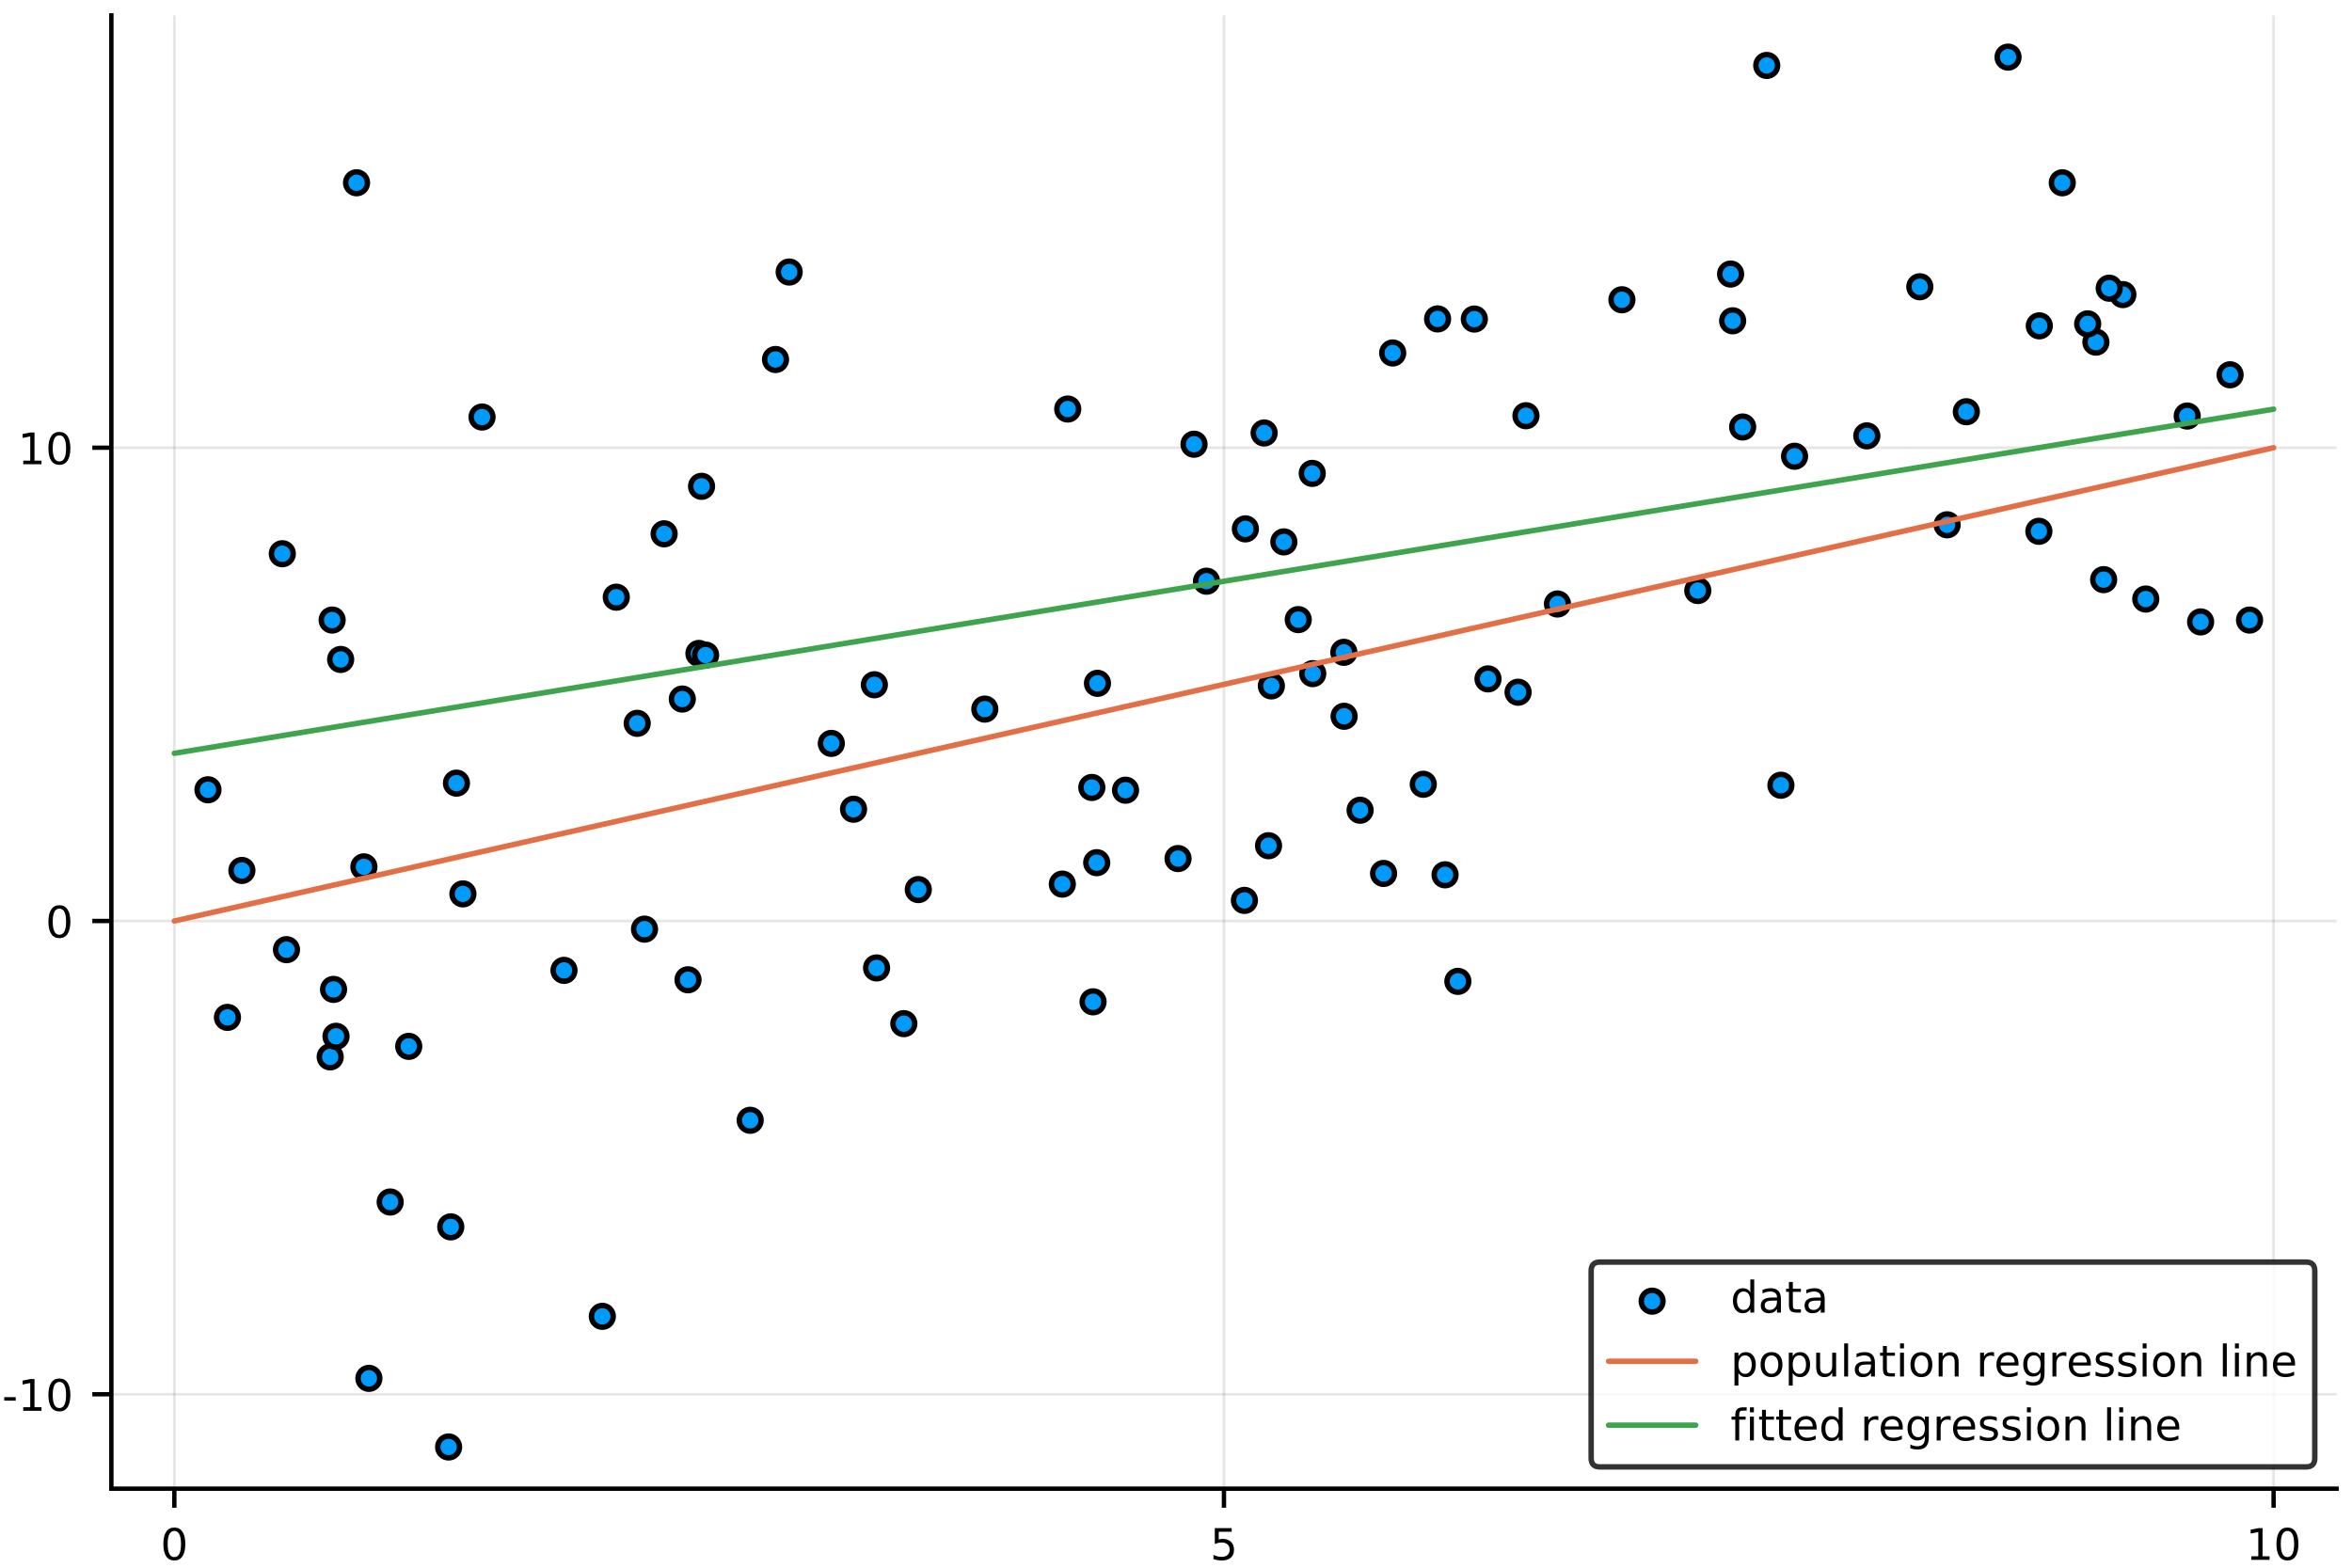 <?xml version="1.0" encoding="utf-8" standalone="no"?>
<!DOCTYPE svg PUBLIC "-//W3C//DTD SVG 1.1//EN"
  "http://www.w3.org/Graphics/SVG/1.1/DTD/svg11.dtd">
<!-- Created with matplotlib (http://matplotlib.org/) -->
<svg height="288pt" version="1.1" viewBox="0 0 432 288" width="432pt" xmlns="http://www.w3.org/2000/svg" xmlns:xlink="http://www.w3.org/1999/xlink">
 <defs>
  <style type="text/css">
*{stroke-linecap:butt;stroke-linejoin:round;}
  </style>
 </defs>
 <g id="figure_1">
  <g id="patch_1">
   <path d="M 0 288 
L 432 288 
L 432 0 
L 0 0 
z
" style="fill:#ffffff;"/>
  </g>
  <g id="axes_1">
   <g id="patch_2">
    <path d="M 20.455 273.485 
L 429.165 273.485 
L 429.165 2.835 
L 20.455 2.835 
z
" style="fill:#ffffff;"/>
   </g>
   <g id="matplotlib.axis_1">
    <g id="xtick_1">
     <g id="line2d_1">
      <path clip-path="url(#p4a64d7ec7f)" d="M 32.022 273.485 
L 32.022 2.835 
" style="fill:none;opacity:0.1;stroke:#000000;stroke-linecap:square;stroke-width:0.5;"/>
     </g>
     <g id="line2d_2">
      <defs>
       <path d="M 0 0 
L 0 3.5 
" id="md516c755b1" style="stroke:#000000;stroke-width:0.8;"/>
      </defs>
      <g>
       <use style="stroke:#000000;stroke-width:0.8;" x="32.022" xlink:href="#md516c755b1" y="273.485"/>
      </g>
     </g>
     <g id="text_1">
      <!-- 0 -->
      <defs>
       <path d="M 31.781 66.406 
Q 24.172 66.406 20.328 58.906 
Q 16.5 51.422 16.5 36.375 
Q 16.5 21.391 20.328 13.891 
Q 24.172 6.391 31.781 6.391 
Q 39.453 6.391 43.281 13.891 
Q 47.125 21.391 47.125 36.375 
Q 47.125 51.422 43.281 58.906 
Q 39.453 66.406 31.781 66.406 
z
M 31.781 74.219 
Q 44.047 74.219 50.516 64.516 
Q 56.984 54.828 56.984 36.375 
Q 56.984 17.969 50.516 8.266 
Q 44.047 -1.422 31.781 -1.422 
Q 19.531 -1.422 13.062 8.266 
Q 6.594 17.969 6.594 36.375 
Q 6.594 54.828 13.062 64.516 
Q 19.531 74.219 31.781 74.219 
z
" id="DejaVuSans-30"/>
      </defs>
      <g transform="translate(29.477 286.564)scale(0.08 -0.08)">
       <use xlink:href="#DejaVuSans-30"/>
      </g>
     </g>
    </g>
    <g id="xtick_2">
     <g id="line2d_3">
      <path clip-path="url(#p4a64d7ec7f)" d="M 224.81 273.485 
L 224.81 2.835 
" style="fill:none;opacity:0.1;stroke:#000000;stroke-linecap:square;stroke-width:0.5;"/>
     </g>
     <g id="line2d_4">
      <g>
       <use style="stroke:#000000;stroke-width:0.8;" x="224.81" xlink:href="#md516c755b1" y="273.485"/>
      </g>
     </g>
     <g id="text_2">
      <!-- 5 -->
      <defs>
       <path d="M 10.797 72.906 
L 49.516 72.906 
L 49.516 64.594 
L 19.828 64.594 
L 19.828 46.734 
Q 21.969 47.469 24.109 47.828 
Q 26.266 48.188 28.422 48.188 
Q 40.625 48.188 47.75 41.5 
Q 54.891 34.812 54.891 23.391 
Q 54.891 11.625 47.562 5.094 
Q 40.234 -1.422 26.906 -1.422 
Q 22.312 -1.422 17.547 -0.641 
Q 12.797 0.141 7.719 1.703 
L 7.719 11.625 
Q 12.109 9.234 16.797 8.062 
Q 21.484 6.891 26.703 6.891 
Q 35.156 6.891 40.078 11.328 
Q 45.016 15.766 45.016 23.391 
Q 45.016 31 40.078 35.438 
Q 35.156 39.891 26.703 39.891 
Q 22.75 39.891 18.812 39.016 
Q 14.891 38.141 10.797 36.281 
z
" id="DejaVuSans-35"/>
      </defs>
      <g transform="translate(222.265 286.564)scale(0.08 -0.08)">
       <use xlink:href="#DejaVuSans-35"/>
      </g>
     </g>
    </g>
    <g id="xtick_3">
     <g id="line2d_5">
      <path clip-path="url(#p4a64d7ec7f)" d="M 417.598 273.485 
L 417.598 2.835 
" style="fill:none;opacity:0.1;stroke:#000000;stroke-linecap:square;stroke-width:0.5;"/>
     </g>
     <g id="line2d_6">
      <g>
       <use style="stroke:#000000;stroke-width:0.8;" x="417.598" xlink:href="#md516c755b1" y="273.485"/>
      </g>
     </g>
     <g id="text_3">
      <!-- 10 -->
      <defs>
       <path d="M 12.406 8.297 
L 28.516 8.297 
L 28.516 63.922 
L 10.984 60.406 
L 10.984 69.391 
L 28.422 72.906 
L 38.281 72.906 
L 38.281 8.297 
L 54.391 8.297 
L 54.391 0 
L 12.406 0 
z
" id="DejaVuSans-31"/>
      </defs>
      <g transform="translate(412.508 286.564)scale(0.08 -0.08)">
       <use xlink:href="#DejaVuSans-31"/>
       <use x="63.623" xlink:href="#DejaVuSans-30"/>
      </g>
     </g>
    </g>
   </g>
   <g id="matplotlib.axis_2">
    <g id="ytick_1">
     <g id="line2d_7">
      <path clip-path="url(#p4a64d7ec7f)" d="M 20.455 256.143 
L 429.165 256.143 
" style="fill:none;opacity:0.1;stroke:#000000;stroke-linecap:square;stroke-width:0.5;"/>
     </g>
     <g id="line2d_8">
      <defs>
       <path d="M 0 0 
L -3.5 0 
" id="m6c19dae820" style="stroke:#000000;stroke-width:0.8;"/>
      </defs>
      <g>
       <use style="stroke:#000000;stroke-width:0.8;" x="20.455" xlink:href="#m6c19dae820" y="256.143"/>
      </g>
     </g>
     <g id="text_4">
      <!-- -10 -->
      <defs>
       <path d="M 4.891 31.391 
L 31.203 31.391 
L 31.203 23.391 
L 4.891 23.391 
z
" id="DejaVuSans-2d"/>
      </defs>
      <g transform="translate(0.388 259.182)scale(0.08 -0.08)">
       <use xlink:href="#DejaVuSans-2d"/>
       <use x="36.084" xlink:href="#DejaVuSans-31"/>
       <use x="99.707" xlink:href="#DejaVuSans-30"/>
      </g>
     </g>
    </g>
    <g id="ytick_2">
     <g id="line2d_9">
      <path clip-path="url(#p4a64d7ec7f)" d="M 20.455 169.195 
L 429.165 169.195 
" style="fill:none;opacity:0.1;stroke:#000000;stroke-linecap:square;stroke-width:0.5;"/>
     </g>
     <g id="line2d_10">
      <g>
       <use style="stroke:#000000;stroke-width:0.8;" x="20.455" xlink:href="#m6c19dae820" y="169.195"/>
      </g>
     </g>
     <g id="text_5">
      <!-- 0 -->
      <g transform="translate(8.365 172.235)scale(0.08 -0.08)">
       <use xlink:href="#DejaVuSans-30"/>
      </g>
     </g>
    </g>
    <g id="ytick_3">
     <g id="line2d_11">
      <path clip-path="url(#p4a64d7ec7f)" d="M 20.455 82.248 
L 429.165 82.248 
" style="fill:none;opacity:0.1;stroke:#000000;stroke-linecap:square;stroke-width:0.5;"/>
     </g>
     <g id="line2d_12">
      <g>
       <use style="stroke:#000000;stroke-width:0.8;" x="20.455" xlink:href="#m6c19dae820" y="82.248"/>
      </g>
     </g>
     <g id="text_6">
      <!-- 10 -->
      <g transform="translate(3.275 85.287)scale(0.08 -0.08)">
       <use xlink:href="#DejaVuSans-31"/>
       <use x="63.623" xlink:href="#DejaVuSans-30"/>
      </g>
     </g>
    </g>
   </g>
   <g id="PathCollection_1">
    <defs>
     <path d="M 0 2 
C 0.53 2 1.039 1.789 1.414 1.414 
C 1.789 1.039 2 0.53 2 0 
C 2 -0.53 1.789 -1.039 1.414 -1.414 
C 1.039 -1.789 0.53 -2 0 -2 
C -0.53 -2 -1.039 -1.789 -1.414 -1.414 
C -1.789 -1.039 -2 -0.53 -2 0 
C -2 0.53 -1.789 1.039 -1.414 1.414 
C -1.039 1.789 -0.53 2 0 2 
z
" id="ma069501d95" style="stroke:#000000;"/>
    </defs>
    <g clip-path="url(#p4a64d7ec7f)">
     <use style="fill:#009afa;stroke:#000000;" x="228.743" xlink:href="#ma069501d95" y="97.159"/>
     <use style="fill:#009afa;stroke:#000000;" x="270.798" xlink:href="#ma069501d95" y="58.613"/>
     <use style="fill:#009afa;stroke:#000000;" x="246.876" xlink:href="#ma069501d95" y="131.588"/>
     <use style="fill:#009afa;stroke:#000000;" x="85.024" xlink:href="#ma069501d95" y="164.216"/>
     <use style="fill:#009afa;stroke:#000000;" x="200.765" xlink:href="#ma069501d95" y="184.045"/>
     <use style="fill:#009afa;stroke:#000000;" x="110.63" xlink:href="#ma069501d95" y="241.823"/>
     <use style="fill:#009afa;stroke:#000000;" x="195.122" xlink:href="#ma069501d95" y="162.42"/>
     <use style="fill:#009afa;stroke:#000000;" x="246.827" xlink:href="#ma069501d95" y="119.837"/>
     <use style="fill:#009afa;stroke:#000000;" x="156.774" xlink:href="#ma069501d95" y="148.665"/>
     <use style="fill:#009afa;stroke:#000000;" x="389.918" xlink:href="#ma069501d95" y="54.121"/>
     <use style="fill:#009afa;stroke:#000000;" x="324.503" xlink:href="#ma069501d95" y="12.022"/>
     <use style="fill:#009afa;stroke:#000000;" x="128.375" xlink:href="#ma069501d95" y="120.043"/>
     <use style="fill:#009afa;stroke:#000000;" x="232.187" xlink:href="#ma069501d95" y="79.543"/>
     <use style="fill:#009afa;stroke:#000000;" x="71.666" xlink:href="#ma069501d95" y="220.822"/>
     <use style="fill:#009afa;stroke:#000000;" x="327.108" xlink:href="#ma069501d95" y="144.257"/>
     <use style="fill:#009afa;stroke:#000000;" x="65.487" xlink:href="#ma069501d95" y="33.577"/>
     <use style="fill:#009afa;stroke:#000000;" x="278.832" xlink:href="#ma069501d95" y="127.17"/>
     <use style="fill:#009afa;stroke:#000000;" x="82.398" xlink:href="#ma069501d95" y="265.825"/>
     <use style="fill:#009afa;stroke:#000000;" x="264.05" xlink:href="#ma069501d95" y="58.588"/>
     <use style="fill:#009afa;stroke:#000000;" x="342.886" xlink:href="#ma069501d95" y="80.073"/>
     <use style="fill:#009afa;stroke:#000000;" x="152.691" xlink:href="#ma069501d95" y="136.569"/>
     <use style="fill:#009afa;stroke:#000000;" x="404.194" xlink:href="#ma069501d95" y="114.251"/>
     <use style="fill:#009afa;stroke:#000000;" x="255.802" xlink:href="#ma069501d95" y="64.844"/>
     <use style="fill:#009afa;stroke:#000000;" x="61.266" xlink:href="#ma069501d95" y="181.763"/>
     <use style="fill:#009afa;stroke:#000000;" x="374.567" xlink:href="#ma069501d95" y="59.861"/>
     <use style="fill:#009afa;stroke:#000000;" x="201.437" xlink:href="#ma069501d95" y="158.486"/>
     <use style="fill:#009afa;stroke:#000000;" x="357.634" xlink:href="#ma069501d95" y="96.412"/>
     <use style="fill:#009afa;stroke:#000000;" x="144.952" xlink:href="#ma069501d95" y="49.974"/>
     <use style="fill:#009afa;stroke:#000000;" x="286.067" xlink:href="#ma069501d95" y="110.959"/>
     <use style="fill:#009afa;stroke:#000000;" x="103.593" xlink:href="#ma069501d95" y="178.266"/>
     <use style="fill:#009afa;stroke:#000000;" x="318.24" xlink:href="#ma069501d95" y="58.934"/>
     <use style="fill:#009afa;stroke:#000000;" x="384.961" xlink:href="#ma069501d95" y="62.853"/>
     <use style="fill:#009afa;stroke:#000000;" x="41.779" xlink:href="#ma069501d95" y="186.904"/>
     <use style="fill:#009afa;stroke:#000000;" x="254.126" xlink:href="#ma069501d95" y="160.461"/>
     <use style="fill:#009afa;stroke:#000000;" x="219.311" xlink:href="#ma069501d95" y="81.606"/>
     <use style="fill:#009afa;stroke:#000000;" x="160.598" xlink:href="#ma069501d95" y="125.799"/>
     <use style="fill:#009afa;stroke:#000000;" x="267.774" xlink:href="#ma069501d95" y="180.288"/>
     <use style="fill:#009afa;stroke:#000000;" x="401.734" xlink:href="#ma069501d95" y="76.43"/>
     <use style="fill:#009afa;stroke:#000000;" x="232.997" xlink:href="#ma069501d95" y="155.368"/>
     <use style="fill:#009afa;stroke:#000000;" x="206.732" xlink:href="#ma069501d95" y="145.168"/>
     <use style="fill:#009afa;stroke:#000000;" x="320.078" xlink:href="#ma069501d95" y="78.443"/>
     <use style="fill:#009afa;stroke:#000000;" x="118.381" xlink:href="#ma069501d95" y="170.691"/>
     <use style="fill:#009afa;stroke:#000000;" x="216.374" xlink:href="#ma069501d95" y="157.726"/>
     <use style="fill:#009afa;stroke:#000000;" x="166.012" xlink:href="#ma069501d95" y="188.052"/>
     <use style="fill:#009afa;stroke:#000000;" x="317.867" xlink:href="#ma069501d95" y="50.348"/>
     <use style="fill:#009afa;stroke:#000000;" x="60.649" xlink:href="#ma069501d95" y="194.159"/>
     <use style="fill:#009afa;stroke:#000000;" x="413.183" xlink:href="#ma069501d95" y="113.912"/>
     <use style="fill:#009afa;stroke:#000000;" x="82.793" xlink:href="#ma069501d95" y="225.387"/>
     <use style="fill:#009afa;stroke:#000000;" x="383.451" xlink:href="#ma069501d95" y="59.496"/>
     <use style="fill:#009afa;stroke:#000000;" x="378.785" xlink:href="#ma069501d95" y="33.581"/>
     <use style="fill:#009afa;stroke:#000000;" x="249.815" xlink:href="#ma069501d95" y="148.846"/>
     <use style="fill:#009afa;stroke:#000000;" x="75.074" xlink:href="#ma069501d95" y="192.227"/>
     <use style="fill:#009afa;stroke:#000000;" x="238.453" xlink:href="#ma069501d95" y="113.83"/>
     <use style="fill:#009afa;stroke:#000000;" x="126.371" xlink:href="#ma069501d95" y="179.996"/>
     <use style="fill:#009afa;stroke:#000000;" x="241.116" xlink:href="#ma069501d95" y="123.753"/>
     <use style="fill:#009afa;stroke:#000000;" x="129.599" xlink:href="#ma069501d95" y="120.348"/>
     <use style="fill:#009afa;stroke:#000000;" x="311.84" xlink:href="#ma069501d95" y="108.488"/>
     <use style="fill:#009afa;stroke:#000000;" x="51.854" xlink:href="#ma069501d95" y="101.725"/>
     <use style="fill:#009afa;stroke:#000000;" x="387.406" xlink:href="#ma069501d95" y="52.947"/>
     <use style="fill:#009afa;stroke:#000000;" x="142.442" xlink:href="#ma069501d95" y="66.044"/>
     <use style="fill:#009afa;stroke:#000000;" x="280.276" xlink:href="#ma069501d95" y="76.373"/>
     <use style="fill:#009afa;stroke:#000000;" x="121.983" xlink:href="#ma069501d95" y="98.067"/>
     <use style="fill:#009afa;stroke:#000000;" x="44.429" xlink:href="#ma069501d95" y="159.91"/>
     <use style="fill:#009afa;stroke:#000000;" x="361.162" xlink:href="#ma069501d95" y="75.64"/>
     <use style="fill:#009afa;stroke:#000000;" x="352.62" xlink:href="#ma069501d95" y="52.681"/>
     <use style="fill:#009afa;stroke:#000000;" x="329.614" xlink:href="#ma069501d95" y="83.817"/>
     <use style="fill:#009afa;stroke:#000000;" x="137.791" xlink:href="#ma069501d95" y="205.807"/>
     <use style="fill:#009afa;stroke:#000000;" x="168.668" xlink:href="#ma069501d95" y="163.426"/>
     <use style="fill:#009afa;stroke:#000000;" x="66.839" xlink:href="#ma069501d95" y="159.25"/>
     <use style="fill:#009afa;stroke:#000000;" x="67.755" xlink:href="#ma069501d95" y="253.218"/>
     <use style="fill:#009afa;stroke:#000000;" x="233.515" xlink:href="#ma069501d95" y="126.009"/>
     <use style="fill:#009afa;stroke:#000000;" x="117.039" xlink:href="#ma069501d95" y="132.883"/>
     <use style="fill:#009afa;stroke:#000000;" x="221.605" xlink:href="#ma069501d95" y="106.773"/>
     <use style="fill:#009afa;stroke:#000000;" x="386.384" xlink:href="#ma069501d95" y="106.484"/>
     <use style="fill:#009afa;stroke:#000000;" x="235.81" xlink:href="#ma069501d95" y="99.553"/>
     <use style="fill:#009afa;stroke:#000000;" x="196.113" xlink:href="#ma069501d95" y="75.142"/>
     <use style="fill:#009afa;stroke:#000000;" x="200.539" xlink:href="#ma069501d95" y="144.663"/>
     <use style="fill:#009afa;stroke:#000000;" x="265.421" xlink:href="#ma069501d95" y="160.712"/>
     <use style="fill:#009afa;stroke:#000000;" x="374.487" xlink:href="#ma069501d95" y="97.605"/>
     <use style="fill:#009afa;stroke:#000000;" x="61.718" xlink:href="#ma069501d95" y="190.38"/>
     <use style="fill:#009afa;stroke:#000000;" x="409.608" xlink:href="#ma069501d95" y="68.853"/>
     <use style="fill:#009afa;stroke:#000000;" x="61.006" xlink:href="#ma069501d95" y="113.909"/>
     <use style="fill:#009afa;stroke:#000000;" x="62.569" xlink:href="#ma069501d95" y="121.147"/>
     <use style="fill:#009afa;stroke:#000000;" x="83.839" xlink:href="#ma069501d95" y="143.872"/>
     <use style="fill:#009afa;stroke:#000000;" x="38.197" xlink:href="#ma069501d95" y="145.09"/>
     <use style="fill:#009afa;stroke:#000000;" x="161.003" xlink:href="#ma069501d95" y="177.819"/>
     <use style="fill:#009afa;stroke:#000000;" x="241.025" xlink:href="#ma069501d95" y="86.966"/>
     <use style="fill:#009afa;stroke:#000000;" x="52.619" xlink:href="#ma069501d95" y="174.464"/>
     <use style="fill:#009afa;stroke:#000000;" x="128.856" xlink:href="#ma069501d95" y="89.342"/>
     <use style="fill:#009afa;stroke:#000000;" x="125.322" xlink:href="#ma069501d95" y="128.422"/>
     <use style="fill:#009afa;stroke:#000000;" x="201.575" xlink:href="#ma069501d95" y="125.534"/>
     <use style="fill:#009afa;stroke:#000000;" x="113.195" xlink:href="#ma069501d95" y="109.711"/>
     <use style="fill:#009afa;stroke:#000000;" x="180.884" xlink:href="#ma069501d95" y="130.269"/>
     <use style="fill:#009afa;stroke:#000000;" x="88.538" xlink:href="#ma069501d95" y="76.614"/>
     <use style="fill:#009afa;stroke:#000000;" x="297.902" xlink:href="#ma069501d95" y="55.07"/>
     <use style="fill:#009afa;stroke:#000000;" x="228.564" xlink:href="#ma069501d95" y="165.412"/>
     <use style="fill:#009afa;stroke:#000000;" x="368.826" xlink:href="#ma069501d95" y="10.495"/>
     <use style="fill:#009afa;stroke:#000000;" x="261.419" xlink:href="#ma069501d95" y="144.08"/>
     <use style="fill:#009afa;stroke:#000000;" x="273.309" xlink:href="#ma069501d95" y="124.719"/>
     <use style="fill:#009afa;stroke:#000000;" x="394.118" xlink:href="#ma069501d95" y="110.05"/>
    </g>
   </g>
   <g id="line2d_13">
    <path clip-path="url(#p4a64d7ec7f)" d="M 32.022 169.195 
L 417.598 82.248 
L 417.598 82.248 
" style="fill:none;stroke:#e36f47;stroke-linecap:round;"/>
   </g>
   <g id="patch_3">
    <path d="M 20.455 273.485 
L 20.455 2.835 
" style="fill:none;stroke:#000000;stroke-linecap:square;stroke-linejoin:miter;stroke-width:0.8;"/>
   </g>
   <g id="patch_4">
    <path d="M 20.455 273.485 
L 429.165 273.485 
" style="fill:none;stroke:#000000;stroke-linecap:square;stroke-linejoin:miter;stroke-width:0.8;"/>
   </g>
   <g id="line2d_14">
    <path clip-path="url(#p4a64d7ec7f)" d="M 32.022 138.391 
L 417.598 75.168 
L 417.598 75.168 
" style="fill:none;stroke:#3ea44e;stroke-linecap:round;"/>
   </g>
   <g id="legend_1">
    <g id="patch_5">
     <path d="M 293.853 269.485 
L 423.565 269.485 
Q 425.165 269.485 425.165 267.885 
L 425.165 233.458 
Q 425.165 231.858 423.565 231.858 
L 293.853 231.858 
Q 292.253 231.858 292.253 233.458 
L 292.253 267.885 
Q 292.253 269.485 293.853 269.485 
z
" style="fill:#ffffff;opacity:0.8;stroke:#000000;stroke-linejoin:miter;"/>
    </g>
    <g id="PathCollection_2">
     <g>
      <use style="fill:#009afa;stroke:#000000;" x="303.453" xlink:href="#ma069501d95" y="239.037"/>
     </g>
    </g>
    <g id="text_7">
     <!-- data -->
     <defs>
      <path d="M 45.406 46.391 
L 45.406 75.984 
L 54.391 75.984 
L 54.391 0 
L 45.406 0 
L 45.406 8.203 
Q 42.578 3.328 38.25 0.953 
Q 33.938 -1.422 27.875 -1.422 
Q 17.969 -1.422 11.734 6.484 
Q 5.516 14.406 5.516 27.297 
Q 5.516 40.188 11.734 48.094 
Q 17.969 56 27.875 56 
Q 33.938 56 38.25 53.625 
Q 42.578 51.266 45.406 46.391 
z
M 14.797 27.297 
Q 14.797 17.391 18.875 11.75 
Q 22.953 6.109 30.078 6.109 
Q 37.203 6.109 41.297 11.75 
Q 45.406 17.391 45.406 27.297 
Q 45.406 37.203 41.297 42.844 
Q 37.203 48.484 30.078 48.484 
Q 22.953 48.484 18.875 42.844 
Q 14.797 37.203 14.797 27.297 
z
" id="DejaVuSans-64"/>
      <path d="M 34.281 27.484 
Q 23.391 27.484 19.188 25 
Q 14.984 22.516 14.984 16.5 
Q 14.984 11.719 18.141 8.906 
Q 21.297 6.109 26.703 6.109 
Q 34.188 6.109 38.703 11.406 
Q 43.219 16.703 43.219 25.484 
L 43.219 27.484 
z
M 52.203 31.203 
L 52.203 0 
L 43.219 0 
L 43.219 8.297 
Q 40.141 3.328 35.547 0.953 
Q 30.953 -1.422 24.312 -1.422 
Q 15.922 -1.422 10.953 3.297 
Q 6 8.016 6 15.922 
Q 6 25.141 12.172 29.828 
Q 18.359 34.516 30.609 34.516 
L 43.219 34.516 
L 43.219 35.406 
Q 43.219 41.609 39.141 45 
Q 35.062 48.391 27.688 48.391 
Q 23 48.391 18.547 47.266 
Q 14.109 46.141 10.016 43.891 
L 10.016 52.203 
Q 14.938 54.109 19.578 55.047 
Q 24.219 56 28.609 56 
Q 40.484 56 46.344 49.844 
Q 52.203 43.703 52.203 31.203 
z
" id="DejaVuSans-61"/>
      <path d="M 18.312 70.219 
L 18.312 54.688 
L 36.812 54.688 
L 36.812 47.703 
L 18.312 47.703 
L 18.312 18.016 
Q 18.312 11.328 20.141 9.422 
Q 21.969 7.516 27.594 7.516 
L 36.812 7.516 
L 36.812 0 
L 27.594 0 
Q 17.188 0 13.234 3.875 
Q 9.281 7.766 9.281 18.016 
L 9.281 47.703 
L 2.688 47.703 
L 2.688 54.688 
L 9.281 54.688 
L 9.281 70.219 
z
" id="DejaVuSans-74"/>
     </defs>
     <g transform="translate(317.853 241.137)scale(0.08 -0.08)">
      <use xlink:href="#DejaVuSans-64"/>
      <use x="63.477" xlink:href="#DejaVuSans-61"/>
      <use x="124.756" xlink:href="#DejaVuSans-74"/>
      <use x="163.965" xlink:href="#DejaVuSans-61"/>
     </g>
    </g>
    <g id="line2d_15">
     <path d="M 295.453 250.079 
L 311.453 250.079 
" style="fill:none;stroke:#e36f47;stroke-linecap:round;"/>
    </g>
    <g id="line2d_16"/>
    <g id="text_8">
     <!-- population regression line -->
     <defs>
      <path d="M 18.109 8.203 
L 18.109 -20.797 
L 9.078 -20.797 
L 9.078 54.688 
L 18.109 54.688 
L 18.109 46.391 
Q 20.953 51.266 25.266 53.625 
Q 29.594 56 35.594 56 
Q 45.562 56 51.781 48.094 
Q 58.016 40.188 58.016 27.297 
Q 58.016 14.406 51.781 6.484 
Q 45.562 -1.422 35.594 -1.422 
Q 29.594 -1.422 25.266 0.953 
Q 20.953 3.328 18.109 8.203 
z
M 48.688 27.297 
Q 48.688 37.203 44.609 42.844 
Q 40.531 48.484 33.406 48.484 
Q 26.266 48.484 22.188 42.844 
Q 18.109 37.203 18.109 27.297 
Q 18.109 17.391 22.188 11.75 
Q 26.266 6.109 33.406 6.109 
Q 40.531 6.109 44.609 11.75 
Q 48.688 17.391 48.688 27.297 
z
" id="DejaVuSans-70"/>
      <path d="M 30.609 48.391 
Q 23.391 48.391 19.188 42.75 
Q 14.984 37.109 14.984 27.297 
Q 14.984 17.484 19.156 11.844 
Q 23.344 6.203 30.609 6.203 
Q 37.797 6.203 41.984 11.859 
Q 46.188 17.531 46.188 27.297 
Q 46.188 37.016 41.984 42.703 
Q 37.797 48.391 30.609 48.391 
z
M 30.609 56 
Q 42.328 56 49.016 48.375 
Q 55.719 40.766 55.719 27.297 
Q 55.719 13.875 49.016 6.219 
Q 42.328 -1.422 30.609 -1.422 
Q 18.844 -1.422 12.172 6.219 
Q 5.516 13.875 5.516 27.297 
Q 5.516 40.766 12.172 48.375 
Q 18.844 56 30.609 56 
z
" id="DejaVuSans-6f"/>
      <path d="M 8.5 21.578 
L 8.5 54.688 
L 17.484 54.688 
L 17.484 21.922 
Q 17.484 14.156 20.5 10.266 
Q 23.531 6.391 29.594 6.391 
Q 36.859 6.391 41.078 11.031 
Q 45.312 15.672 45.312 23.688 
L 45.312 54.688 
L 54.297 54.688 
L 54.297 0 
L 45.312 0 
L 45.312 8.406 
Q 42.047 3.422 37.719 1 
Q 33.406 -1.422 27.688 -1.422 
Q 18.266 -1.422 13.375 4.438 
Q 8.5 10.297 8.5 21.578 
z
M 31.109 56 
z
" id="DejaVuSans-75"/>
      <path d="M 9.422 75.984 
L 18.406 75.984 
L 18.406 0 
L 9.422 0 
z
" id="DejaVuSans-6c"/>
      <path d="M 9.422 54.688 
L 18.406 54.688 
L 18.406 0 
L 9.422 0 
z
M 9.422 75.984 
L 18.406 75.984 
L 18.406 64.594 
L 9.422 64.594 
z
" id="DejaVuSans-69"/>
      <path d="M 54.891 33.016 
L 54.891 0 
L 45.906 0 
L 45.906 32.719 
Q 45.906 40.484 42.875 44.328 
Q 39.844 48.188 33.797 48.188 
Q 26.516 48.188 22.312 43.547 
Q 18.109 38.922 18.109 30.906 
L 18.109 0 
L 9.078 0 
L 9.078 54.688 
L 18.109 54.688 
L 18.109 46.188 
Q 21.344 51.125 25.703 53.562 
Q 30.078 56 35.797 56 
Q 45.219 56 50.047 50.172 
Q 54.891 44.344 54.891 33.016 
z
" id="DejaVuSans-6e"/>
      <path id="DejaVuSans-20"/>
      <path d="M 41.109 46.297 
Q 39.594 47.172 37.812 47.578 
Q 36.031 48 33.891 48 
Q 26.266 48 22.188 43.047 
Q 18.109 38.094 18.109 28.812 
L 18.109 0 
L 9.078 0 
L 9.078 54.688 
L 18.109 54.688 
L 18.109 46.188 
Q 20.953 51.172 25.484 53.578 
Q 30.031 56 36.531 56 
Q 37.453 56 38.578 55.875 
Q 39.703 55.766 41.062 55.516 
z
" id="DejaVuSans-72"/>
      <path d="M 56.203 29.594 
L 56.203 25.203 
L 14.891 25.203 
Q 15.484 15.922 20.484 11.062 
Q 25.484 6.203 34.422 6.203 
Q 39.594 6.203 44.453 7.469 
Q 49.312 8.734 54.109 11.281 
L 54.109 2.781 
Q 49.266 0.734 44.188 -0.344 
Q 39.109 -1.422 33.891 -1.422 
Q 20.797 -1.422 13.156 6.188 
Q 5.516 13.812 5.516 26.812 
Q 5.516 40.234 12.766 48.109 
Q 20.016 56 32.328 56 
Q 43.359 56 49.781 48.891 
Q 56.203 41.797 56.203 29.594 
z
M 47.219 32.234 
Q 47.125 39.594 43.094 43.984 
Q 39.062 48.391 32.422 48.391 
Q 24.906 48.391 20.391 44.141 
Q 15.875 39.891 15.188 32.172 
z
" id="DejaVuSans-65"/>
      <path d="M 45.406 27.984 
Q 45.406 37.75 41.375 43.109 
Q 37.359 48.484 30.078 48.484 
Q 22.859 48.484 18.828 43.109 
Q 14.797 37.75 14.797 27.984 
Q 14.797 18.266 18.828 12.891 
Q 22.859 7.516 30.078 7.516 
Q 37.359 7.516 41.375 12.891 
Q 45.406 18.266 45.406 27.984 
z
M 54.391 6.781 
Q 54.391 -7.172 48.188 -13.984 
Q 42 -20.797 29.203 -20.797 
Q 24.469 -20.797 20.266 -20.094 
Q 16.062 -19.391 12.109 -17.922 
L 12.109 -9.188 
Q 16.062 -11.328 19.922 -12.344 
Q 23.781 -13.375 27.781 -13.375 
Q 36.625 -13.375 41.016 -8.766 
Q 45.406 -4.156 45.406 5.172 
L 45.406 9.625 
Q 42.625 4.781 38.281 2.391 
Q 33.938 0 27.875 0 
Q 17.828 0 11.672 7.656 
Q 5.516 15.328 5.516 27.984 
Q 5.516 40.672 11.672 48.328 
Q 17.828 56 27.875 56 
Q 33.938 56 38.281 53.609 
Q 42.625 51.219 45.406 46.391 
L 45.406 54.688 
L 54.391 54.688 
z
" id="DejaVuSans-67"/>
      <path d="M 44.281 53.078 
L 44.281 44.578 
Q 40.484 46.531 36.375 47.5 
Q 32.281 48.484 27.875 48.484 
Q 21.188 48.484 17.844 46.438 
Q 14.5 44.391 14.5 40.281 
Q 14.5 37.156 16.891 35.375 
Q 19.281 33.594 26.516 31.984 
L 29.594 31.297 
Q 39.156 29.25 43.188 25.516 
Q 47.219 21.781 47.219 15.094 
Q 47.219 7.469 41.188 3.016 
Q 35.156 -1.422 24.609 -1.422 
Q 20.219 -1.422 15.453 -0.562 
Q 10.688 0.297 5.422 2 
L 5.422 11.281 
Q 10.406 8.688 15.234 7.391 
Q 20.062 6.109 24.812 6.109 
Q 31.156 6.109 34.562 8.281 
Q 37.984 10.453 37.984 14.406 
Q 37.984 18.062 35.516 20.016 
Q 33.062 21.969 24.703 23.781 
L 21.578 24.516 
Q 13.234 26.266 9.516 29.906 
Q 5.812 33.547 5.812 39.891 
Q 5.812 47.609 11.281 51.797 
Q 16.75 56 26.812 56 
Q 31.781 56 36.172 55.266 
Q 40.578 54.547 44.281 53.078 
z
" id="DejaVuSans-73"/>
     </defs>
     <g transform="translate(317.853 252.879)scale(0.08 -0.08)">
      <use xlink:href="#DejaVuSans-70"/>
      <use x="63.477" xlink:href="#DejaVuSans-6f"/>
      <use x="124.658" xlink:href="#DejaVuSans-70"/>
      <use x="188.135" xlink:href="#DejaVuSans-75"/>
      <use x="251.514" xlink:href="#DejaVuSans-6c"/>
      <use x="279.297" xlink:href="#DejaVuSans-61"/>
      <use x="340.576" xlink:href="#DejaVuSans-74"/>
      <use x="379.785" xlink:href="#DejaVuSans-69"/>
      <use x="407.568" xlink:href="#DejaVuSans-6f"/>
      <use x="468.75" xlink:href="#DejaVuSans-6e"/>
      <use x="532.129" xlink:href="#DejaVuSans-20"/>
      <use x="563.916" xlink:href="#DejaVuSans-72"/>
      <use x="604.998" xlink:href="#DejaVuSans-65"/>
      <use x="666.521" xlink:href="#DejaVuSans-67"/>
      <use x="729.998" xlink:href="#DejaVuSans-72"/>
      <use x="771.08" xlink:href="#DejaVuSans-65"/>
      <use x="832.604" xlink:href="#DejaVuSans-73"/>
      <use x="884.703" xlink:href="#DejaVuSans-73"/>
      <use x="936.803" xlink:href="#DejaVuSans-69"/>
      <use x="964.586" xlink:href="#DejaVuSans-6f"/>
      <use x="1025.768" xlink:href="#DejaVuSans-6e"/>
      <use x="1089.146" xlink:href="#DejaVuSans-20"/>
      <use x="1120.934" xlink:href="#DejaVuSans-6c"/>
      <use x="1148.717" xlink:href="#DejaVuSans-69"/>
      <use x="1176.5" xlink:href="#DejaVuSans-6e"/>
      <use x="1239.879" xlink:href="#DejaVuSans-65"/>
     </g>
    </g>
    <g id="line2d_17">
     <path d="M 295.453 261.822 
L 311.453 261.822 
" style="fill:none;stroke:#3ea44e;stroke-linecap:round;"/>
    </g>
    <g id="line2d_18"/>
    <g id="text_9">
     <!-- fitted regression line -->
     <defs>
      <path d="M 37.109 75.984 
L 37.109 68.5 
L 28.516 68.5 
Q 23.688 68.5 21.797 66.547 
Q 19.922 64.594 19.922 59.516 
L 19.922 54.688 
L 34.719 54.688 
L 34.719 47.703 
L 19.922 47.703 
L 19.922 0 
L 10.891 0 
L 10.891 47.703 
L 2.297 47.703 
L 2.297 54.688 
L 10.891 54.688 
L 10.891 58.5 
Q 10.891 67.625 15.141 71.797 
Q 19.391 75.984 28.609 75.984 
z
" id="DejaVuSans-66"/>
     </defs>
     <g transform="translate(317.853 264.622)scale(0.08 -0.08)">
      <use xlink:href="#DejaVuSans-66"/>
      <use x="35.205" xlink:href="#DejaVuSans-69"/>
      <use x="62.988" xlink:href="#DejaVuSans-74"/>
      <use x="102.197" xlink:href="#DejaVuSans-74"/>
      <use x="141.406" xlink:href="#DejaVuSans-65"/>
      <use x="202.93" xlink:href="#DejaVuSans-64"/>
      <use x="266.406" xlink:href="#DejaVuSans-20"/>
      <use x="298.193" xlink:href="#DejaVuSans-72"/>
      <use x="339.275" xlink:href="#DejaVuSans-65"/>
      <use x="400.799" xlink:href="#DejaVuSans-67"/>
      <use x="464.275" xlink:href="#DejaVuSans-72"/>
      <use x="505.357" xlink:href="#DejaVuSans-65"/>
      <use x="566.881" xlink:href="#DejaVuSans-73"/>
      <use x="618.98" xlink:href="#DejaVuSans-73"/>
      <use x="671.08" xlink:href="#DejaVuSans-69"/>
      <use x="698.863" xlink:href="#DejaVuSans-6f"/>
      <use x="760.045" xlink:href="#DejaVuSans-6e"/>
      <use x="823.424" xlink:href="#DejaVuSans-20"/>
      <use x="855.211" xlink:href="#DejaVuSans-6c"/>
      <use x="882.994" xlink:href="#DejaVuSans-69"/>
      <use x="910.777" xlink:href="#DejaVuSans-6e"/>
      <use x="974.156" xlink:href="#DejaVuSans-65"/>
     </g>
    </g>
   </g>
  </g>
 </g>
 <defs>
  <clipPath id="p4a64d7ec7f">
   <rect height="270.651" width="408.711" x="20.455" y="2.835"/>
  </clipPath>
 </defs>
</svg>
